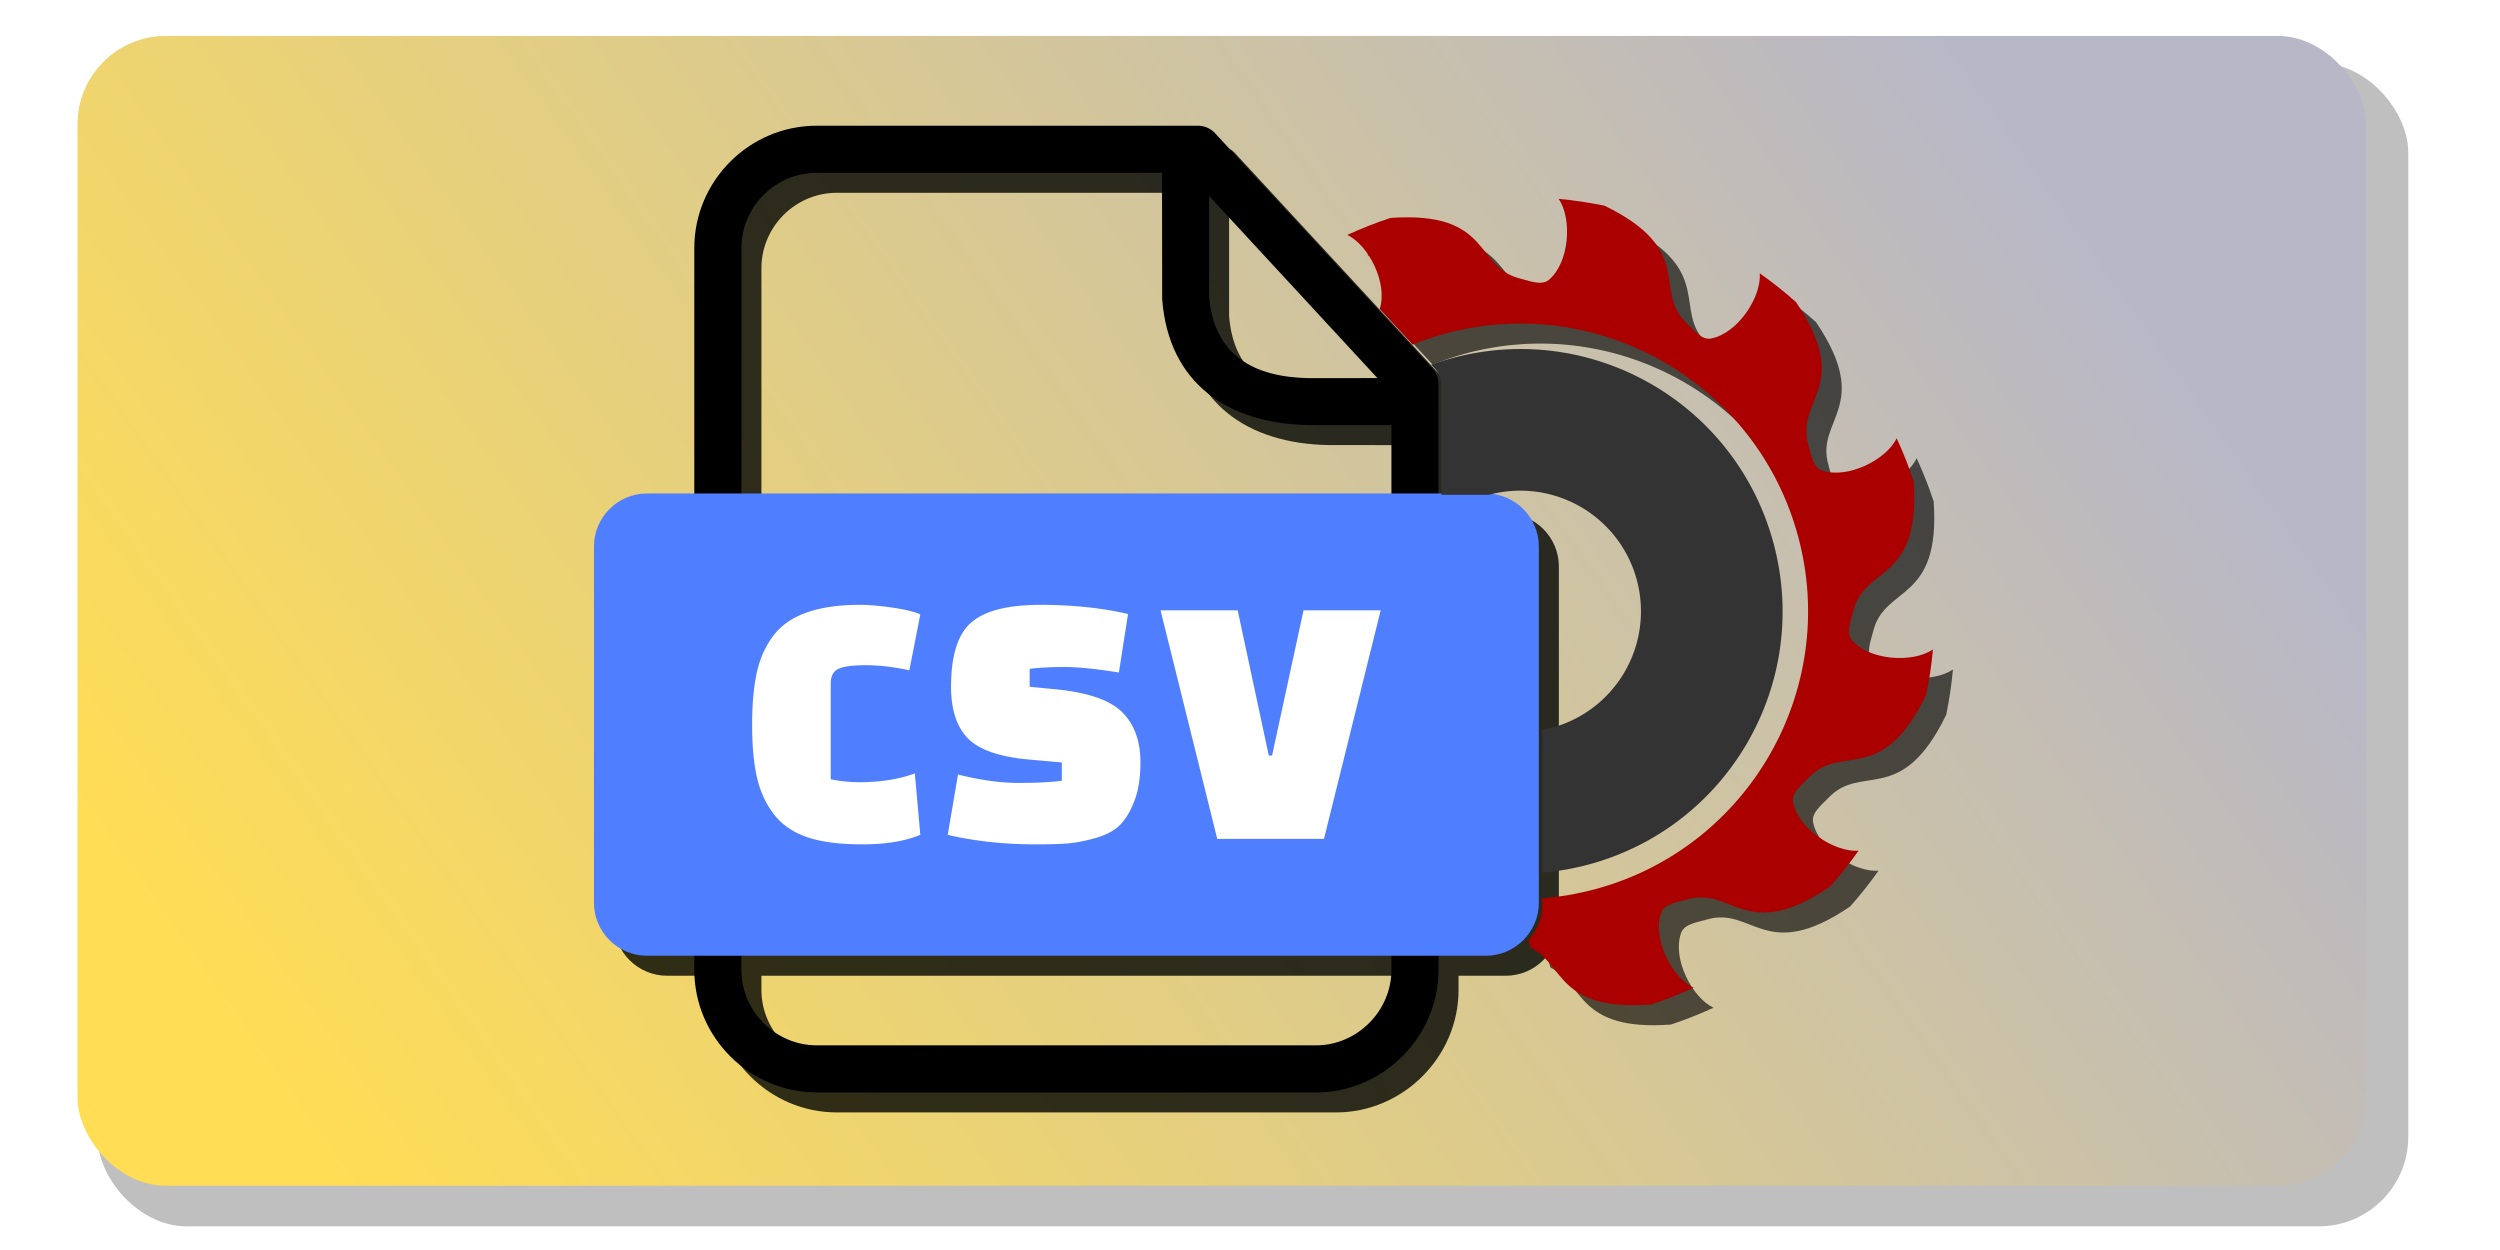 <?xml version="1.0" encoding="UTF-8" standalone="no"?>
<!-- Created with Inkscape (http://www.inkscape.org/) -->

<svg
   width="250"
   height="125"
   viewBox="0 0 66.146 33.073"
   version="1.1"
   id="svg5"
   sodipodi:docname="open_cut_list_csv.svg"
   inkscape:export-filename="play_icon.png"
   inkscape:export-xdpi="96"
   inkscape:export-ydpi="96"
   inkscape:version="1.2.2 (b0a8486541, 2022-12-01)"
   xml:space="preserve"
   xmlns:inkscape="http://www.inkscape.org/namespaces/inkscape"
   xmlns:sodipodi="http://sodipodi.sourceforge.net/DTD/sodipodi-0.dtd"
   xmlns:xlink="http://www.w3.org/1999/xlink"
   xmlns="http://www.w3.org/2000/svg"
   xmlns:svg="http://www.w3.org/2000/svg"><sodipodi:namedview
     id="namedview7"
     pagecolor="#ffffff"
     bordercolor="#000000"
     borderopacity="0.25"
     inkscape:showpageshadow="2"
     inkscape:pageopacity="0.0"
     inkscape:pagecheckerboard="0"
     inkscape:deskcolor="#d1d1d1"
     inkscape:document-units="mm"
     showgrid="false"
     showguides="true"
     inkscape:zoom="3.4863138"
     inkscape:cx="98.814973"
     inkscape:cy="64.824917"
     inkscape:window-width="1920"
     inkscape:window-height="1029"
     inkscape:window-x="0"
     inkscape:window-y="27"
     inkscape:window-maximized="1"
     inkscape:current-layer="layer1" /><defs
     id="defs2"><linearGradient
       inkscape:collect="always"
       id="linearGradient13774"><stop
         style="stop-color:#b7b7c8;stop-opacity:1;"
         offset="0"
         id="stop13770" /><stop
         style="stop-color:#ffdd55;stop-opacity:1;"
         offset="1"
         id="stop13772" /></linearGradient><filter
       inkscape:collect="always"
       style="color-interpolation-filters:sRGB"
       id="filter13127"
       x="-0.036"
       y="-0.072"
       width="1.072"
       height="1.143"><feGaussianBlur
         inkscape:collect="always"
         stdDeviation="0.919"
         id="feGaussianBlur13129" /></filter><linearGradient
       inkscape:collect="always"
       xlink:href="#linearGradient13774"
       id="linearGradient13776"
       x1="52.154"
       y1="0.951"
       x2="9.016"
       y2="31.372"
       gradientUnits="userSpaceOnUse" /><filter
       inkscape:collect="always"
       style="color-interpolation-filters:sRGB"
       id="filter2423"
       x="-0.049"
       y="-0.047"
       width="1.097"
       height="1.095"><feGaussianBlur
         inkscape:collect="always"
         stdDeviation="10.116"
         id="feGaussianBlur2425" /></filter><filter
       inkscape:collect="always"
       style="color-interpolation-filters:sRGB"
       id="filter4138"
       x="-0.095"
       y="-0.064"
       width="1.19"
       height="1.128"><feGaussianBlur
         inkscape:collect="always"
         stdDeviation="0.368"
         id="feGaussianBlur4140" /></filter><filter
       inkscape:collect="always"
       style="color-interpolation-filters:sRGB"
       id="filter4142"
       x="-0.057"
       y="-0.041"
       width="1.114"
       height="1.083"><feGaussianBlur
         inkscape:collect="always"
         stdDeviation="0.368"
         id="feGaussianBlur4144" /></filter></defs><g
     inkscape:label="Capa 1"
     inkscape:groupmode="layer"
     id="layer1"><rect
       style="display:inline;opacity:0.5;fill:#000000;fill-opacity:1;stroke-width:0.556;stroke-linecap:round;stroke-linejoin:round;filter:url(#filter13127)"
       id="rect13119"
       width="61.139"
       height="30.78"
       x="2.58"
       y="1.667"
       ry="2.367" /><rect
       style="display:inline;fill:url(#linearGradient13776);fill-opacity:1;stroke-width:0.55;stroke-linecap:round;stroke-linejoin:round"
       id="rect1946"
       width="60.551"
       height="30.421"
       x="2.05"
       y="0.951"
       ry="2.34" /><g
       style="clip-rule:evenodd;display:inline;opacity:0.8;mix-blend-mode:normal;fill:#000200;fill-opacity:1;fill-rule:evenodd;filter:url(#filter2423);image-rendering:optimizeQuality;shape-rendering:geometricPrecision;text-rendering:geometricPrecision"
       id="g2413"
       transform="matrix(0.05,0,0,0.05,16.245,3.855)"><path
         fill-rule="nonzero"
         d="m 117.91,0 h 201.68 c 3.93,0 7.44,1.83 9.72,4.67 l 114.28,123.67 c 2.21,2.37 3.27,5.4 3.27,8.41 l 0.06,310 c 0,35.43 -29.4,64.81 -64.8,64.81 H 117.91 C 82.34,511.56 53.1,482.32 53.1,446.75 V 64.8 C 53.1,29.13 82.23,0 117.91,0 Z M 325.5,37.15 v 52.94 c 2.4,31.34 23.57,42.99 52.93,43.5 l 36.16,-0.04 z m 96.5,121.3 -43.77,-0.04 C 335.64,157.73 304.11,136.44 300.69,91.87 L 300.6,24.92 H 117.91 c -21.93,0 -39.89,17.96 -39.89,39.88 v 381.95 c 0,21.82 18.07,39.89 39.89,39.89 h 264.21 c 21.71,0 39.88,-18.15 39.88,-39.89 z"
         id="path2407"
         style="fill:#000200;fill-opacity:1" /><path
         fill="#ff0000"
         d="m 28.04,194.61 h 443.92 c 15.43,0 28.04,12.63 28.04,28.04 v 188.54 c 0,15.4 -12.63,28.04 -28.04,28.04 H 28.04 C 12.64,439.23 0,426.61 0,411.19 V 222.65 c 0,-15.43 12.62,-28.04 28.04,-28.04 z"
         id="path2409"
         style="fill:#000200;fill-opacity:1" /><path
         fill="#ffffff"
         fill-rule="nonzero"
         d="m 169.8,342.75 2.9,32.5 c -8.12,3.36 -18.31,5.04 -30.57,5.04 -12.25,0 -22.09,-1.29 -29.51,-3.87 -7.41,-2.58 -13.25,-6.65 -17.51,-12.19 -4.25,-5.55 -7.22,-12.06 -8.9,-19.55 -1.67,-7.48 -2.51,-16.7 -2.51,-27.67 0,-10.96 0.84,-20.21 2.51,-27.76 1.68,-7.55 4.65,-14.09 8.9,-19.64 8.26,-10.71 23.42,-16.06 45.47,-16.06 4.91,0 10.68,0.48 17.32,1.45 6.64,0.97 11.58,2.16 14.8,3.58 l -5.8,29.6 c -8.39,-1.8 -16.06,-2.7 -23.03,-2.7 -6.96,0 -11.8,0.64 -14.51,1.93 -2.71,1.29 -4.06,3.87 -4.06,7.74 v 50.7 a 75.944,75.944 0 0 0 15.28,1.54 c 10.97,0 20.71,-1.54 29.22,-4.64 z m 17.41,32.5 5.42,-31.92 c 11.87,2.97 22.54,4.45 32.02,4.45 9.49,0 17.13,-0.39 22.93,-1.16 v -9.68 l -17.41,-1.54 c -15.74,-1.42 -26.54,-5.2 -32.41,-11.32 -5.87,-6.13 -8.8,-15.19 -8.8,-27.19 0,-16.51 3.58,-27.86 10.73,-34.05 7.16,-6.19 19.32,-9.29 36.48,-9.29 17.15,0 32.63,1.61 46.44,4.84 l -4.84,30.96 c -12,-1.94 -21.61,-2.91 -28.83,-2.91 -7.23,0 -13.35,0.33 -18.38,0.97 v 9.48 l 13.93,1.36 c 16.9,1.67 28.57,5.7 35.02,12.09 6.45,6.38 9.67,15.25 9.67,26.6 0,8.13 -1.09,15 -3.29,20.61 -2.19,5.61 -4.8,9.87 -7.83,12.77 -3.03,2.9 -7.32,5.13 -12.87,6.68 -5.55,1.54 -10.42,2.48 -14.61,2.8 -4.19,0.33 -9.77,0.49 -16.73,0.49 -16.77,0 -32.32,-1.68 -46.64,-5.04 z m 188.27,-118.8 h 40.83 l -30,120.93 H 329.82 L 299.83,256.45 h 40.82 l 16.45,76.82 h 1.74 z"
         id="path2411"
         style="fill:#000200;fill-opacity:1" /></g><g
       style="clip-rule:evenodd;display:inline;fill-rule:evenodd;image-rendering:optimizeQuality;shape-rendering:geometricPrecision;text-rendering:geometricPrecision"
       id="g2042"
       transform="matrix(0.05,0,0,0.05,15.715,3.326)"><path
         fill-rule="nonzero"
         d="m 117.91,0 h 201.68 c 3.93,0 7.44,1.83 9.72,4.67 l 114.28,123.67 c 2.21,2.37 3.27,5.4 3.27,8.41 l 0.06,310 c 0,35.43 -29.4,64.81 -64.8,64.81 H 117.91 C 82.34,511.56 53.1,482.32 53.1,446.75 V 64.8 C 53.1,29.13 82.23,0 117.91,0 Z M 325.5,37.15 v 52.94 c 2.4,31.34 23.57,42.99 52.93,43.5 l 36.16,-0.04 z m 96.5,121.3 -43.77,-0.04 C 335.64,157.73 304.11,136.44 300.69,91.87 L 300.6,24.92 H 117.91 c -21.93,0 -39.89,17.96 -39.89,39.88 v 381.95 c 0,21.82 18.07,39.89 39.89,39.89 h 264.21 c 21.71,0 39.88,-18.15 39.88,-39.89 z"
         id="path2027" /><path
         fill="#ff0000"
         d="m 28.04,194.61 h 443.92 c 15.43,0 28.04,12.63 28.04,28.04 v 188.54 c 0,15.4 -12.63,28.04 -28.04,28.04 H 28.04 C 12.64,439.23 0,426.61 0,411.19 V 222.65 c 0,-15.43 12.62,-28.04 28.04,-28.04 z"
         id="path2029"
         style="fill:#4f7eff;fill-opacity:1" /><path
         fill="#ffffff"
         fill-rule="nonzero"
         d="m 169.8,342.75 2.9,32.5 c -8.12,3.36 -18.31,5.04 -30.57,5.04 -12.25,0 -22.09,-1.29 -29.51,-3.87 -7.41,-2.58 -13.25,-6.65 -17.51,-12.19 -4.25,-5.55 -7.22,-12.06 -8.9,-19.55 -1.67,-7.48 -2.51,-16.7 -2.51,-27.67 0,-10.96 0.84,-20.21 2.51,-27.76 1.68,-7.55 4.65,-14.09 8.9,-19.64 8.26,-10.71 23.42,-16.06 45.47,-16.06 4.91,0 10.68,0.48 17.32,1.45 6.64,0.97 11.58,2.16 14.8,3.58 l -5.8,29.6 c -8.39,-1.8 -16.06,-2.7 -23.03,-2.7 -6.96,0 -11.8,0.64 -14.51,1.93 -2.71,1.29 -4.06,3.87 -4.06,7.74 v 50.7 a 75.944,75.944 0 0 0 15.28,1.54 c 10.97,0 20.71,-1.54 29.22,-4.64 z m 17.41,32.5 5.42,-31.92 c 11.87,2.97 22.54,4.45 32.02,4.45 9.49,0 17.13,-0.39 22.93,-1.16 v -9.68 l -17.41,-1.54 c -15.74,-1.42 -26.54,-5.2 -32.41,-11.32 -5.87,-6.13 -8.8,-15.19 -8.8,-27.19 0,-16.51 3.58,-27.86 10.73,-34.05 7.16,-6.19 19.32,-9.29 36.48,-9.29 17.15,0 32.63,1.61 46.44,4.84 l -4.84,30.96 c -12,-1.94 -21.61,-2.91 -28.83,-2.91 -7.23,0 -13.35,0.33 -18.38,0.97 v 9.48 l 13.93,1.36 c 16.9,1.67 28.57,5.7 35.02,12.09 6.45,6.38 9.67,15.25 9.67,26.6 0,8.13 -1.09,15 -3.29,20.61 -2.19,5.61 -4.8,9.87 -7.83,12.77 -3.03,2.9 -7.32,5.13 -12.87,6.68 -5.55,1.54 -10.42,2.48 -14.61,2.8 -4.19,0.33 -9.77,0.49 -16.73,0.49 -16.77,0 -32.32,-1.68 -46.64,-5.04 z m 188.27,-118.8 h 40.83 l -30,120.93 H 329.82 L 299.83,256.45 h 40.82 l 16.45,76.82 h 1.74 z"
         id="path2031" /></g><path
       id="path3981"
       style="display:none;opacity:0.8;fill:#000000;stroke:none;stroke-width:0.089;filter:url(#filter4138)"
       d="m 40.691,9.765 c -0.572,0.006 -1.153,0.083 -1.732,0.238 -0.191,0.051 -0.379,0.11 -0.562,0.176 l 0.107,0.116 c 0.111,0.119 0.164,0.271 0.164,0.422 l 5.17e-4,2.904 h 1.259 a 3.193,3.193 0 0 1 3.91,2.257 3.193,3.193 0 0 1 -2.257,3.91 3.193,3.193 0 0 1 -0.246,0.053 v 3.778 c 0.404,-0.034 0.81,-0.104 1.215,-0.212 3.705,-0.993 5.898,-4.792 4.906,-8.497 -0.838,-3.126 -3.673,-5.177 -6.764,-5.145 z" /><path
       id="path3983"
       style="opacity:0.8;fill:#000000;stroke:none;stroke-width:0.089;filter:url(#filter4142)"
       d="m 41.769,5.791 c 0.358,0.52 0.291,1.676 -0.257,2.142 -0.193,0.164 -0.513,0.028 -0.759,-0.033 -1.228,-0.3 -0.733,-1.794 -3.434,-1.605 -0.389,0.129 -0.77,0.278 -1.142,0.45 0.563,0.268 1.077,1.281 0.857,1.958 l 0.871,0.943 c 0.284,-0.114 0.577,-0.213 0.88,-0.295 4.057,-1.087 8.236,1.326 9.323,5.384 1.087,4.057 -1.326,8.236 -5.383,9.323 -0.463,0.124 -0.928,0.202 -1.39,0.237 v 0.194 c 0,0.355 -0.145,0.672 -0.364,0.92 l 0.051,0.191 c 0.907,0.437 0.689,1.69 3.188,1.508 0.384,-0.127 0.76,-0.276 1.127,-0.445 -0.569,-0.27 -1.099,-1.301 -0.858,-1.979 0.086,-0.241 0.436,-0.283 0.682,-0.355 1.217,-0.357 1.543,1.181 3.789,-0.343 0.269,-0.302 0.521,-0.619 0.754,-0.949 -0.628,0.051 -1.602,-0.578 -1.733,-1.285 -0.047,-0.252 0.236,-0.463 0.412,-0.648 0.876,-0.919 1.928,0.251 3.112,-2.195 0.081,-0.395 0.14,-0.795 0.177,-1.196 -0.518,0.358 -1.676,0.301 -2.143,-0.246 -0.166,-0.195 -0.027,-0.518 0.034,-0.767 0.3,-1.226 1.787,-0.743 1.599,-3.433 -0.128,-0.389 -0.278,-0.77 -0.45,-1.142 -0.272,0.57 -1.306,1.091 -1.983,0.849 -0.239,-0.085 -0.28,-0.43 -0.351,-0.673 C 48.023,11.088 49.564,10.769 48.049,8.523 47.744,8.251 47.423,7.996 47.089,7.76 47.139,8.389 46.503,9.357 45.796,9.487 45.547,9.532 45.338,9.254 45.155,9.079 44.241,8.206 45.417,7.159 42.983,5.972 42.582,5.889 42.177,5.828 41.769,5.791 Z" /><path
       id="path4134"
       style="display:inline;fill:#333333;stroke:none;stroke-width:0.089"
       d="m 40.162,9.235 c -0.572,0.006 -1.153,0.083 -1.732,0.238 -0.191,0.051 -0.379,0.11 -0.562,0.176 l 0.107,0.116 c 0.111,0.119 0.164,0.271 0.164,0.422 l 5.17e-4,2.904 h 1.259 a 3.193,3.193 0 0 1 3.91,2.257 3.193,3.193 0 0 1 -2.257,3.91 3.193,3.193 0 0 1 -0.246,0.053 v 3.778 c 0.404,-0.034 0.81,-0.104 1.215,-0.212 3.705,-0.993 5.898,-4.792 4.906,-8.497 -0.838,-3.126 -3.673,-5.177 -6.764,-5.145 z" /><path
       id="path4136"
       style="display:inline;fill:#aa0000;stroke:none;stroke-width:0.089"
       d="M 41.24,5.262 C 41.598,5.782 41.531,6.938 40.983,7.403 40.79,7.568 40.47,7.431 40.224,7.371 38.997,7.071 39.491,5.577 36.79,5.766 c -0.389,0.129 -0.77,0.278 -1.142,0.45 0.563,0.268 1.077,1.281 0.857,1.958 l 0.871,0.943 c 0.284,-0.114 0.577,-0.213 0.88,-0.295 4.057,-1.087 8.236,1.326 9.323,5.384 1.087,4.057 -1.326,8.236 -5.383,9.323 -0.463,0.124 -0.928,0.202 -1.39,0.237 v 0.194 c 0,0.355 -0.145,0.672 -0.364,0.92 l 0.051,0.191 c 0.907,0.437 0.689,1.69 3.188,1.508 0.384,-0.127 0.76,-0.276 1.127,-0.445 -0.569,-0.27 -1.099,-1.301 -0.858,-1.979 0.086,-0.241 0.436,-0.283 0.682,-0.355 1.217,-0.357 1.543,1.181 3.789,-0.343 0.269,-0.302 0.521,-0.619 0.754,-0.949 -0.628,0.051 -1.602,-0.578 -1.733,-1.285 -0.047,-0.252 0.236,-0.463 0.412,-0.648 0.876,-0.919 1.928,0.251 3.112,-2.195 0.081,-0.395 0.14,-0.795 0.177,-1.196 -0.518,0.358 -1.676,0.301 -2.143,-0.246 -0.166,-0.195 -0.027,-0.518 0.034,-0.767 0.3,-1.226 1.787,-0.743 1.599,-3.433 -0.128,-0.389 -0.278,-0.77 -0.45,-1.142 -0.272,0.57 -1.306,1.091 -1.983,0.849 -0.239,-0.085 -0.28,-0.43 -0.351,-0.673 C 47.494,10.558 49.035,10.239 47.52,7.994 47.214,7.722 46.894,7.467 46.56,7.23 46.61,7.86 45.974,8.828 45.267,8.957 45.018,9.003 44.808,8.725 44.625,8.55 43.712,7.677 44.888,6.63 42.454,5.443 42.053,5.36 41.648,5.299 41.24,5.262 Z" /></g></svg>
